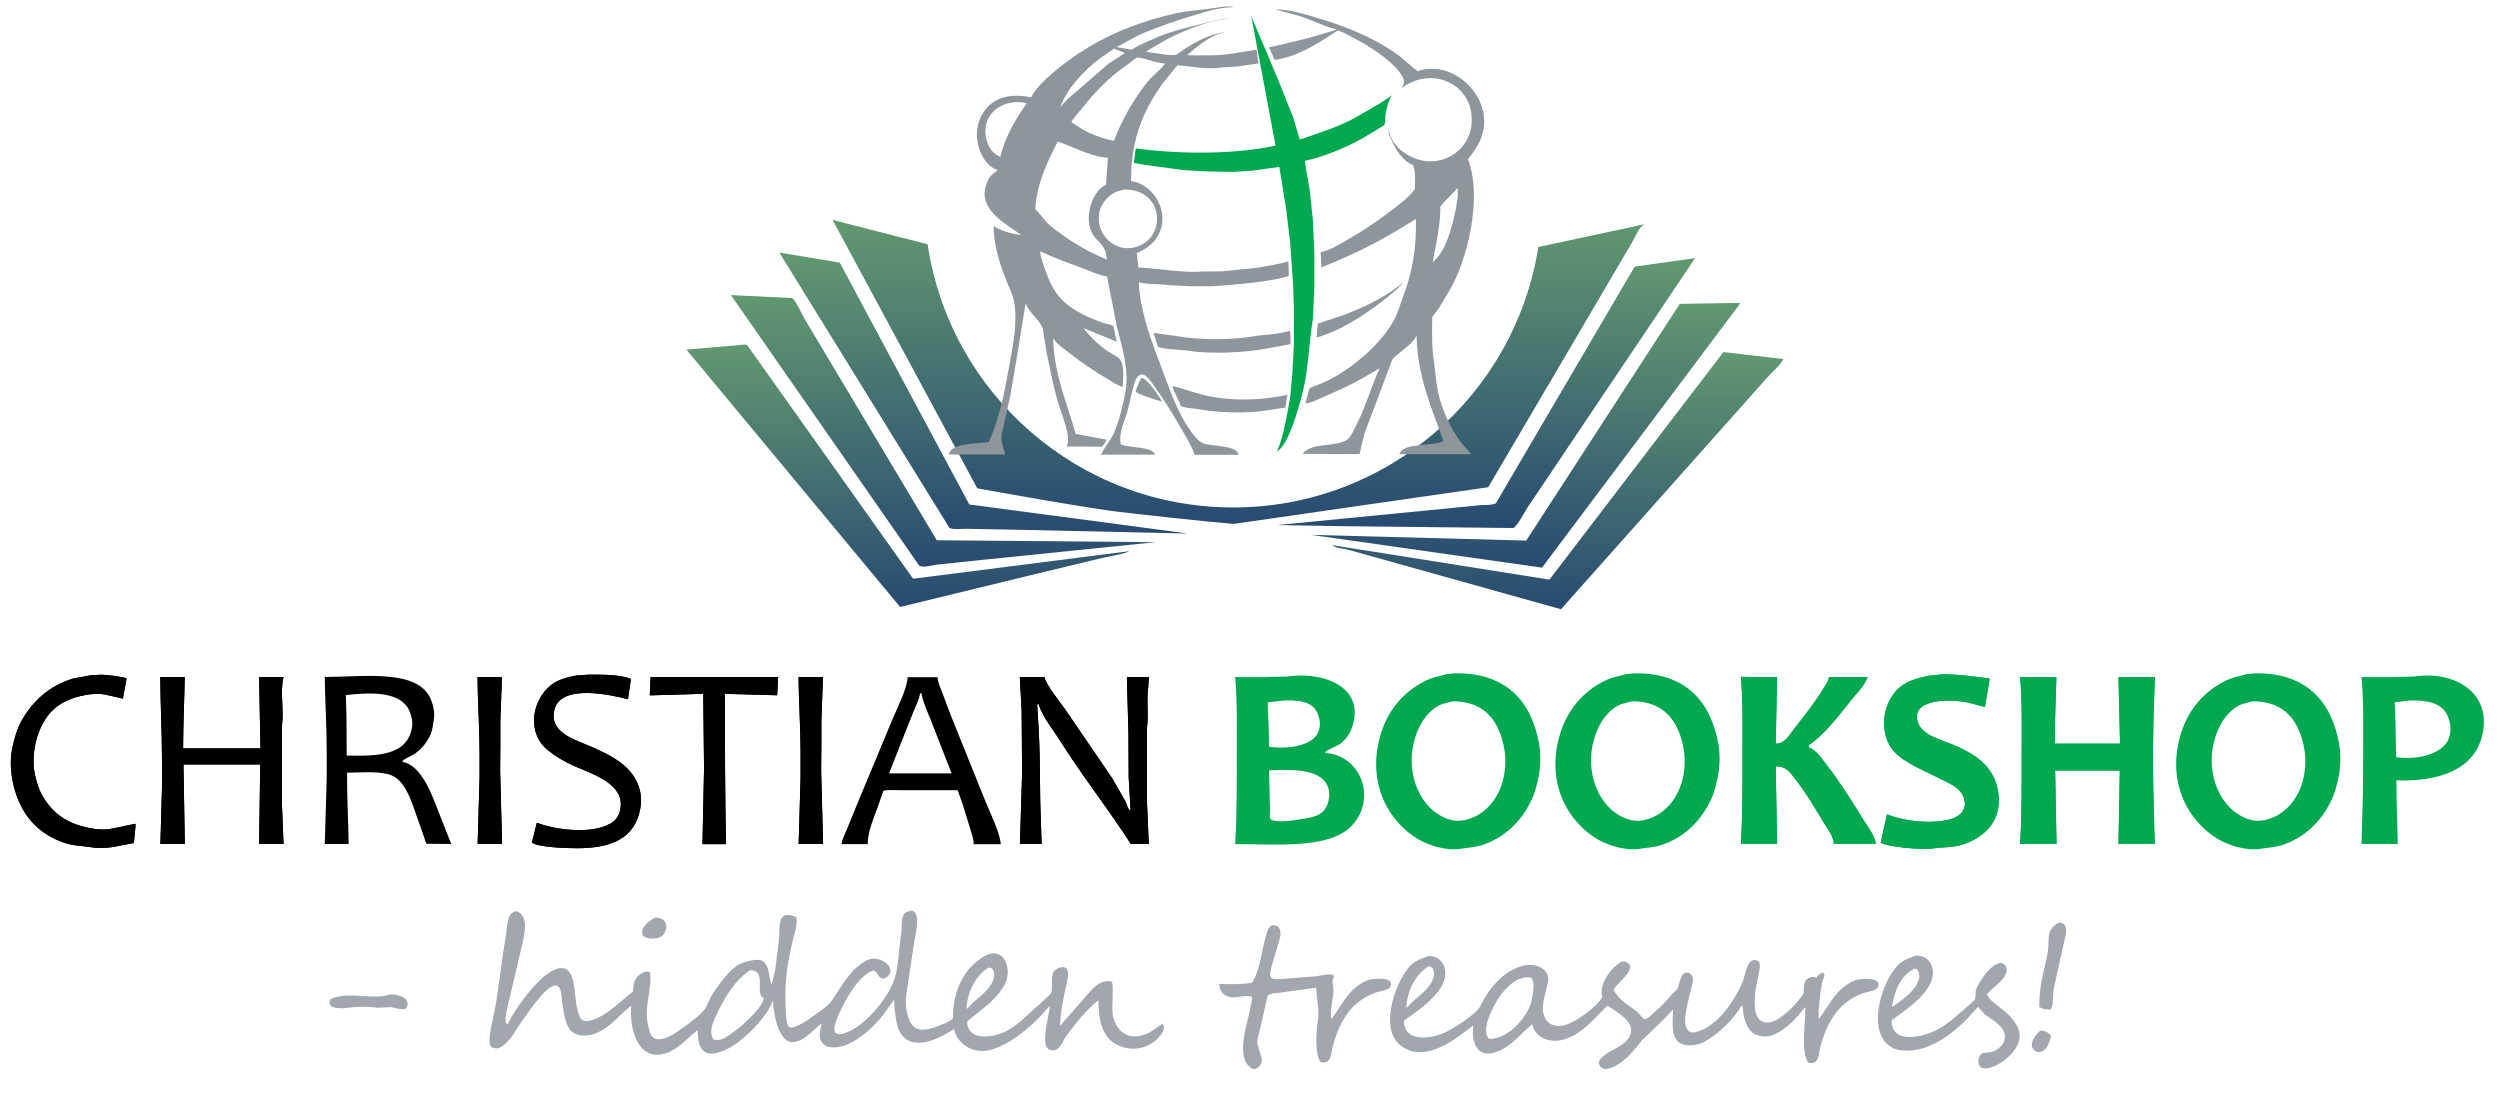 <?xml version="1.0" encoding="utf-8"?>
<!-- Generator: Adobe Illustrator 25.3.1, SVG Export Plug-In . SVG Version: 6.00 Build 0)  -->
<svg version="1.1" id="Layer_1" xmlns="http://www.w3.org/2000/svg" xmlns:xlink="http://www.w3.org/1999/xlink" x="0px" y="0px"
	 viewBox="0 0 2188.4 960" style="enable-background:new 0 0 2188.4 960;" xml:space="preserve">
<style type="text/css">
	.st0{fill-rule:evenodd;clip-rule:evenodd;fill:none;}
	.st1{fill-rule:evenodd;clip-rule:evenodd;fill:url(#SVGID_1_);}
	.st2{fill-rule:evenodd;clip-rule:evenodd;fill:url(#SVGID_2_);}
	.st3{fill-rule:evenodd;clip-rule:evenodd;fill:url(#SVGID_3_);}
	.st4{fill-rule:evenodd;clip-rule:evenodd;fill:url(#SVGID_4_);}
	.st5{fill-rule:evenodd;clip-rule:evenodd;fill:url(#SVGID_5_);}
	.st6{fill-rule:evenodd;clip-rule:evenodd;fill:url(#SVGID_6_);}
	.st7{fill-rule:evenodd;clip-rule:evenodd;fill:url(#SVGID_7_);}
	.st8{fill-rule:evenodd;clip-rule:evenodd;fill:#8E969C;}
	.st9{fill:#00A94F;}
	.st10{fill:#8E969C;}
	.st11{fill-rule:evenodd;clip-rule:evenodd;fill:url(#SVGID_8_);}
	.st12{fill-rule:evenodd;clip-rule:evenodd;}
	.st13{fill-rule:evenodd;clip-rule:evenodd;fill:#00A94F;}
	.st14{fill:#A1A7AD;}
	.st15{fill-rule:evenodd;clip-rule:evenodd;fill:#A1A7AD;}
</style>
<path class="st0" d="M1710.6,819c-11.5,6.2-17.2,18.4-19.4,33.6c7.3-4.9,30.8-20.6,22.1-33.1C1712.3,819.3,1711.5,819.1,1710.6,819z
	"/>
<path class="st0" d="M1369.8,826.6c-2.1,0.6-4.2,1.3-6.2,1.9c-11.8,6.5-19.4,18.7-24.7,31.7c-2.3,5.5-5.4,15.3-0.2,20.2
	c16.8,0.1,32.2-18.2,36.5-31.2c1.2-3.5,4.5-19.6,0.2-22.1C1374.3,826.4,1371.5,826.6,1369.8,826.6z"/>
<path class="st0" d="M1369.8,826.6c-2.1,0.6-4.2,1.3-6.2,1.9c-11.8,6.5-19.4,18.7-24.7,31.7c-2.3,5.5-5.4,15.3-0.2,20.2
	c16.8,0.1,32.2-18.2,36.5-31.2c1.2-3.5,4.5-19.6,0.2-22.1C1374.3,826.4,1371.5,826.6,1369.8,826.6z"/>
<g>
	<linearGradient id="SVGID_1_" gradientUnits="userSpaceOnUse" x1="1084.244" y1="192.563" x2="1084.244" y2="458.651">
		<stop  offset="0" style="stop-color:#619970"/>
		<stop  offset="1" style="stop-color:#274A71"/>
	</linearGradient>
	<path class="st1" d="M1438.5,196.5c-30.6,6.6-61.3,13.1-91.9,19.7c-20.3,129.2-132.2,228-267.1,228
		c-135.8,0-248.2-100.1-267.5-230.4c-27.7-7.1-55.5-14.2-83.2-21.3c42.2,78.3,84.5,156.7,126.7,235c35.4,6.3,77.2,13.8,112.8,19.1
		c19.2,2.8,100.1,11.3,111.6,12c74.3-10.7,148.6-21.4,222.8-32.1c34.1-58,68.3-116.1,102.4-174.2c8.1-13.8,16.2-27.6,24.2-41.3
		c2.2-3.6,6-13.7,10.3-14.2C1439.3,196.7,1438.9,196.6,1438.5,196.5z"/>
	<linearGradient id="SVGID_2_" gradientUnits="userSpaceOnUse" x1="1300.931" y1="226.124" x2="1300.931" y2="462.207">
		<stop  offset="0" style="stop-color:#619970"/>
		<stop  offset="1" style="stop-color:#274A71"/>
	</linearGradient>
	<path class="st2" d="M1482.6,226.1c-17.2,2.4-34.5,4.8-51.7,7.3c-40.5,69.1-81,138.1-121.5,207.2c-4.2,2.1-11.3,1-16.6,1.9
		c-13.9,1.4-27.7,2.7-41.6,4.1c-44.3,4.3-88.6,8.7-133,13c19,0.3,38.1,0.7,57.1,1c49.8,0.5,99.7,1.1,149.5,1.6
		c3.5-1.8,9.6-13.8,12.1-17.6c10.3-15.4,20.7-30.8,31.1-46.3c38.5-57.3,77.1-114.7,115.6-172c0-0.1,0-0.2,0-0.2
		C1483.3,226.1,1483,226.1,1482.6,226.1z"/>
	<linearGradient id="SVGID_3_" gradientUnits="userSpaceOnUse" x1="860.207" y1="221.034" x2="860.207" y2="466.805">
		<stop  offset="0" style="stop-color:#619970"/>
		<stop  offset="1" style="stop-color:#274A71"/>
	</linearGradient>
	<path class="st3" d="M735.1,229.9c-17.6-2.9-35.3-5.9-52.9-8.8c49.6,80.3,99.3,160.6,148.9,241c3.5,1.7,11.1,0.7,15.6,0.8
		c12.6,0.2,25.3,0.4,37.9,0.7c51.2,1.1,102.4,2.3,153.6,3.4c0-0.1,0-0.2,0-0.2c-63.2-8.4-126.5-16.8-189.7-25.2
		C810.7,370.9,772.9,300.4,735.1,229.9z"/>
	<linearGradient id="SVGID_4_" gradientUnits="userSpaceOnUse" x1="1335.557" y1="265.155" x2="1335.557" y2="496.966">
		<stop  offset="0" style="stop-color:#619970"/>
		<stop  offset="1" style="stop-color:#274A71"/>
	</linearGradient>
	<path class="st4" d="M1518.4,265.2c-16,0.3-32,0.6-48,0.8c-44.8,69.1-89.6,138.1-134.4,207.2c-62.8-1.7-125.6-3.3-188.3-5
		c67.4,9.6,134.7,19.2,202.1,28.7c57.7-77,115.5-154,173.3-231c0.2-0.2,0.3-0.3,0.5-0.5C1521.8,265.4,1520.1,265.3,1518.4,265.2z"/>
	<linearGradient id="SVGID_5_" gradientUnits="userSpaceOnUse" x1="825.608" y1="258.219" x2="825.608" y2="495.875">
		<stop  offset="0" style="stop-color:#619970"/>
		<stop  offset="1" style="stop-color:#274A71"/>
	</linearGradient>
	<path class="st5" d="M729.9,322c-8.6-14.5-17.3-28.9-25.9-43.4c-2.6-4.4-7-15-10.7-17.7c-17.8-0.9-35.7-1.7-53.5-2.6
		c54.9,79,109.9,158,164.9,236.9c3.9,1.9,11.3-0.3,15.1-0.9c13.6-1.4,27.3-2.9,40.9-4.3c50.3-5.1,100.5-10.2,150.8-15.4
		c-63.8-0.6-127.7-1.1-191.5-1.7C789.9,422.5,759.9,372.2,729.9,322z"/>
	<linearGradient id="SVGID_6_" gradientUnits="userSpaceOnUse" x1="1363.619" y1="308.189" x2="1363.619" y2="533.262">
		<stop  offset="0" style="stop-color:#619970"/>
		<stop  offset="1" style="stop-color:#274A71"/>
	</linearGradient>
	<path class="st6" d="M1508.6,308.2c-50.8,66.4-101.5,132.8-152.3,199.2c-63.3-10.1-126.7-20.1-190.1-30.2c2.9,2.9,9.7,2.7,14.1,4.1
		c14.1,3.9,28.2,7.9,42.3,11.8c47.9,13.4,95.9,26.8,143.8,40.2c47.3-53.2,94.7-106.4,142-159.5c12.4-13.9,24.8-27.9,37.2-41.8
		c3.1-3.8,14.3-13.6,15.4-17.7C1543.5,312.2,1526.1,310.2,1508.6,308.2z"/>
	<linearGradient id="SVGID_7_" gradientUnits="userSpaceOnUse" x1="794.755" y1="301.643" x2="794.755" y2="531.326">
		<stop  offset="0" style="stop-color:#619970"/>
		<stop  offset="1" style="stop-color:#274A71"/>
	</linearGradient>
	<path class="st7" d="M653.9,301.9c-0.6-0.1-1.1-0.2-1.7-0.3c-17,1.5-34,2.9-51,4.4c-0.1,0.1-0.2,0.2-0.2,0.2
		c62.3,75,124.6,150,186.9,225.1c36.9-9,73.8-17.9,110.6-26.9c21.3-5.1,42.6-10.3,63.9-15.4c4.8-1.3,23.6-4.3,26-6.5
		c-63,8-126.1,16-189.1,24.1C750.9,438.4,702.4,370.1,653.9,301.9z"/>
</g>
<path class="st0" d="M-199.9,208.3c0.3,0.2-1.2,2.6-1.5,3.2c-1.9,3.3-3.7,6.6-5.6,9.9c-7.8,13.9-15.6,27.7-23.4,41.6
	c-33.3,59-66.5,117.9-99.8,176.9c-74.5,12-149,24.1-223.5,36.1c-18.7-0.8-37.4-1.6-56.1-2.4c-5.7-0.2-11.5-0.4-17.2-0.6
	c-50-8-100-16-150-24.1c-17-30.3-34-60.5-51-90.8c-18.5-33-37.1-66-55.6-99c-5.5-9.9-11.1-19.8-16.6-29.6c-2.6-4.4-4.6-9.4-7.6-13.4
	c-36.3-8.8,314.1,74.5,314.1,74.5h40.1C-553.8,290.5-123.2,190.2-199.9,208.3z"/>
<path class="st0" d="M-153.1,236.5c0.1,0,0.2,0,0.3,0c0,0.1-0.1,0.2-0.1,0.3c-51.4,79.5-102.8,159-154.1,238.5
	c-69.3,0.4-138.7,0.8-208,1.2c47.6-5.5,95.2-11,142.9-16.5c11.7-1.4,23.5-2.7,35.2-4.1c2.2-0.4,12.7-0.9,13.5-1.7
	c39.4-69.8,78.8-139.7,118.1-209.6C-187.9,241.9-170.5,239.2-153.1,236.5z"/>
<path class="st0" d="M-954.2,245.2c17.6,2.6,35.2,5.2,52.7,7.7c39.1,69.9,78.2,139.9,117.3,209.8c63.8,7.3,127.5,14.6,191.3,21.9
	c-51.9-0.2-103.8-0.4-155.7-0.5c-12.8,0-25.6-0.1-38.3-0.1c-3.3,0-6.7,0-10,0c-1,0-3.1,0.3-3.7-0.2
	C-851.8,404.3-903,324.7-954.2,245.2z"/>
<path class="st0" d="M-113.9,274.9c0.6,0,1.1,0,1.7,0c-56.5,78.2-113,156.4-169.5,234.6c-67.8-8.4-135.7-16.8-203.5-25.1
	c47.1,0.5,94.3,1,141.5,1.5c12,0.1,23.9,0.2,35.9,0.3c2,0,11.3,0.6,12.1-0.1c43.5-69.8,87-139.7,130.5-209.6
	C-148.1,275.9-131,275.4-113.9,274.9z"/>
<path class="st0" d="M-995.9,283.2c17.9,0.5,35.9,1.1,53.8,1.6c43.4,69.9,86.7,139.9,130.1,209.8c64.1-0.6,128.2-1.2,192.3-1.8
	c-50.4,6.1-100.8,12.2-151.2,18.3c-13.2,1.6-26.5,3.2-39.7,4.8c-2.4,0.4-14.3,2.3-15.7,1.7C-882.9,439.5-939.4,361.4-995.9,283.2z"
	/>
<path class="st0" d="M-126.3,318c17.5,1.7,35,3.4,52.5,5.2c0,0.1,0,0.3,0,0.4c-63.6,74-127.2,147.9-190.8,221.9
	c-49.1-12.8-98.2-25.6-147.4-38.3c-13-3.4-25.9-6.7-38.9-10.1c-2.7-0.8-13.8-2.8-15-4.1c63.5,9,127,18,190.5,27
	C-225.7,452.7-176,385.3-126.3,318z"/>
<path class="st0" d="M-981.5,326.4c0.3,0.1,0.5,0.1,0.8,0.2c49.6,67.4,99.2,134.8,148.9,202.1c62.9-9.1,125.8-18.2,188.7-27.3
	c0,0,0,0.1,0,0.1c-66.5,17.3-133.1,34.7-199.7,52c-63.6-73.9-127.3-147.7-191-221.6c0,0,0-0.1,0-0.1
	C-1016.4,330.1-998.9,328.2-981.5,326.4z"/>
<path class="st0" d="M-488.2,484c0.1,0,0.1,0,0.2,0C-488.1,484-488.1,484-488.2,484z"/>
<path class="st0" d="M-488,484.1c0.6,0.1,1.1,0.1,1.7,0.2C-486.9,484.3-487.6,484.3-488,484.1z"/>
<polygon class="st8" points="1257,232.8 1257,232.8 1257,232.8 "/>
<g>
	<g>
		<path class="st9" d="M1207.4,90.8c-6.2,3.6-12.5,7.2-18.7,10.8c-15.3,9-32.9,14.3-50.9,20.6c-2-6.6-4-13.3-6-19.9
			c-7.5-19.3-15.3-38.4-23.3-57.1c-4.4-10.3-8.8-20.6-13.2-31c7,37.4,14.1,74.9,21.1,112.3c0,0.3,0,0.6,0,1
			c-35.7,7.8-83.8,7.6-122.2,2.4c-0.6,4.2-1.1,8.3-1.7,12.5c0,0.1,0,0.2,0,0.2c13.7,2.8,27.9,3.9,42.2,6.2
			c6.6,0.4,13.1,0.8,19.7,1.2c8.2,0.2,16.3,0.3,24.5,0.5c5.6-0.3,11.2-0.6,16.8-1c8.1-1.1,16.2-2.2,24.2-3.4c2,12.5,4,25,6,37.4
			c1.1,9.4,2.2,18.7,3.4,28.1c0.9,12.3,1.8,24.6,2.6,37c0.2,6.9,0.5,13.8,0.7,20.6c0,7.4,0.1,15.5,0.1,22.8c0,3.8-0.1,6.9-0.1,10.8
			c-0.5,8.2-1,16.5-1.4,24.7c-0.6,7-1.3,14.1-1.9,21.1c-3.1,16.7-5.6,32.9-11.5,46.6c10.3-5.7,18.9-37.7,22.6-52.1
			c4.9-19.7,5.3-41.9,8.9-64.1c0.4-9.2,0.8-18.4,1.2-27.6c0-10,0-20,0-30c-0.4-9.4-0.8-18.7-1.2-28.1c-0.9-8.5-1.8-17-2.6-25.4
			c-1.5-9-3-18.1-4.6-27.1c16.6-3.2,38.7-12.8,51.8-20.4c5.9-3.6,11.8-7.2,17.8-10.8c1.3-2.3,0.6-6.5,1.2-9.6
			c1.1-6.5,2.6-12.1,5.5-16.6C1214.8,86,1211.1,88.4,1207.4,90.8z"/>
	</g>
	<g>
		<path class="st10" d="M1127.7,228.8c-9.2,2.8-17.5,3.7-27,5.6c-10.4,1-20.8,2.1-31.2,3.1c-5.5,0.1-11,0.2-16.6,0.2
			c-17.8,1.4-38.9-2.8-56.4-3.6c-0.5-4.2-1-8.3-1.4-12.5c9-4,16.4-9.5,20.2-18.7c8.4-20.8-8-42.4-25.2-44.4
			c-0.1-39,11.8-63.1,27.8-85.7c4.2-5.2,8.5-10.4,12.7-15.6c11.6,0.6,25.2,4,38.4,1.9c5-0.3,10.1-0.6,15.1-1
			c5.8-0.9,11.7-1.8,17.5-2.6c-0.6-3.9-1.1-7.8-1.7-11.8c-0.1-0.1-0.2-0.2-0.2-0.2c-6.3,1-12.6,2.1-19,3.1
			c-12.7,2.3-27.3,2-41.3,1.7c0-0.1,0-0.2,0-0.2c2.2-1.9,4.5-3.8,6.7-5.8c6.7-5.1,15.6-12.1,25.2-13.7c0-0.1,0-0.2,0-0.2
			c-11.6,1-25.7,8.9-34.1,14.2c-2.5,1.8-5,3.5-7.4,5.3c-4.3,1.4-21.8-2.1-26.6-2.6c0-0.1,0-0.2,0-0.2c4.6-2.7,9.3-5.4,13.9-8.2
			c13.6-8,39.3-19,58.1-20.6c0-0.1,0-0.2,0-0.2c-7.4,0.5-14.7,2.6-21.4,4.3c-13.7,3.5-26.6,6.4-38.9,11.3
			c-6.1,2.7-12.2,5.4-18.2,8.2c-2,1.2-4,2.4-6,3.6c-4.3-0.7-8.6-1.4-13-2.2c0-0.1,0-0.2,0-0.2c6.2-3.4,12.3-6.7,18.5-10.1
			c17.3-7.6,35.1-13.6,54.7-19.4c8.5-2.5,18.4-5.3,29-5.3c-3.8-1.5-11.8-0.1-15.6,0.5c-13.3,2.1-25.5,2.5-37.2,5.3
			c-41,9.7-71.4,24.6-99.4,46.6c-7.2,5.6-21.4,18-25,26.4c-22.5-4.3-37.6,2.1-44.9,19c-7.3,16.8,1.3,40.1,15.1,44.6
			c0.1,0.2,0.2,0.3,0.2,0.5c-3.3,2.5-6,4.1-7.9,7.9c-13.1,25.7,16.2,38.8,28.8,48.7c-10-1.5-17.5-3.7-24.2-7.9
			c0.1,19.1,6.3,35.3,12,49.9c2,5,4.6,9.9,5.8,15.6c2.7,13.3,0.5,31-1.7,43c-5.5,30.6-9.3,56.4-20.4,80.4c-10.7,2.1-32.8,0.5-35,11
			c16.5,0,33,0,49.4,0c-1-3.7-2.1-7.4-3.1-11c-0.9-5.1,0.8-10.1,1.7-13.9c2.1-9.4,4.2-18.7,6.2-28.1c2-11.8,4-23.7,6-35.5
			c2.3-14.5,4.6-29,7-43.4c0.1,0,0.2,0,0.2,0c2.8,7.6,12.9,14.9,14.9,21.8c1.1,7,2.2,14.1,3.4,21.1c3.6,16.7,6.4,32.9,11.5,48.2
			c1.9,5.9,10.4,27.1,6,33.6c0,0.1,0,0.2,0,0.2c10.3,0.1,20.6,0.2,31,0.2c1.4-1.8,3.3-3.7,3.8-6.2c-9-1.7-17.9-3.4-26.9-5
			c-7-25.7-18.9-51.3-19.7-83.5c0.1,0,0.2,0,0.2,0c1.9,3.9,10.1,9.7,13.7,12.5c10.9,8.6,21.8,16,34.3,23.3c3.7,2.2,8.2,5.5,12.7,6.5
			c0.4-7.2,1.3-16.8-1.4-22.6c-2.3-3.9-9.3-6.7-13-9.4c-7.4-5.3-14.5-12.2-19.9-19.4c9.6,3.9,19.2,7.8,28.8,11.8c0.1,0,0.2,0,0.2,0
			c-1-4.5-1.9-9-2.9-13.4c-1.3-1.7-5.7-1.9-7.9-2.6c-6.6-2.3-13.1-4.8-19-7.9c-18.1-9.5-25.7-18.6-32.9-39.1
			c-1.7-4.8-3.8-10.2-4.3-16.1c12,5.9,24.7,10.1,37.7,15.1c6.4,2.5,13.7,5.8,20.9,7c2.8,14.4,5.6,28.8,8.4,43.2
			c3.8,15.7,11.4,38.3,7.7,57.6c-2.5,13-5.4,25.4-10.1,36.2c-2.8,6.4-7.9,11.7-10.6,17.8c-0.3,0.3-0.6,0.6-1,1c0,0.1,0,0.2,0,0.2
			c15.9,0,31.8,0,47.8,0c0-0.1,0-0.2,0-0.2c-4-7.5-22.3-5.3-30.2-8.9c-2.1-9.4,3.2-20.1,5.5-27.6c1.7-6.9,3.4-13.8,5-20.6
			c1.1-4.2,3-14.4,9.4-12.7c4,1,10.9,12.3,13.4,15.8c8.2,11.6,15.2,23.8,22.6,36.5c3.1,5.4,6.8,11.4,8.6,17.8c12.8,0,25.6,0,38.4,0
			c-0.6-8.4-22.6-7.3-30.2-9.8c-4.3-1.4-8.6-6.9-11-10.3c-13.7-18.7-20.7-42.8-29.8-66.2c-6.6-17.1-15.5-43.1-16.1-64.8
			c8.1,2.3,17.2,1.2,26.2,2.6c6.7,0.3,13.4,0.6,20.2,1c5.8,0,11.5,0,17.3,0c4-0.1,42.9-2.7,62.1-7.5c0.2,0,5.3-1.5,5.5-1.5
			C1128.1,237,1128,232.7,1127.7,228.8z M875.7,137.2c-11.8-3.8-17.2-23.2-9.6-35.3c3.3-5.2,9-9.3,15.4-11.3c2-0.4,4-0.8,6-1.2
			c4.1,0,8.4-0.1,11.3,1C889.5,103.5,879.9,119.4,875.7,137.2z M995.3,50.3c8.4,0.8,15.8,4.8,24.7,5.3c-4.7,6.2-11.5,10.8-16.3,17
			c-11.6,14.9-21.2,31.3-28.6,50.6c-9.3-1.7-19.8-5.5-27.1-9.8c-3.2-2-6.4-4-9.6-6c-0.2-0.2-0.3-0.5-0.5-0.7
			c2.6-4.6,6.6-8.4,9.8-12.5c8.9-11.3,19.2-22.4,30.5-31.2C983.9,58.8,989.6,54.5,995.3,50.3z M962.1,51.7c4.3-3,8.6-6.1,13-9.1
			c3.2,1.3,6.4,2.6,9.6,3.8c-4.8,3.1-9.6,6.2-14.4,9.4l-35.5,30.7c-1.9,2.3-4.7,4.1-6,7c-0.2,0.1-0.3,0.2-0.5,0.2
			C933.5,77.6,949.7,61.1,962.1,51.7z M919.4,197.6c-5.1-4.1-8.3-10.2-13.2-14.4c1.5-23.5,11.1-42.5,19.7-59.3
			c12.6,4.1,29,13.4,43.9,14.2c-0.6,7.9-1.1,15.8-1.7,23.8c-10.8,3.8-19.1,26.1-13,40.3c4.5,10.6,13.1,10.4,13.7,25
			C949.9,219.3,934.2,209.5,919.4,197.6z M963.1,183.2c2.4-7,8-12.8,14.6-15.6c2.2-0.6,4.3-1.1,6.5-1.7c35.8-0.5,37.7,44.8,7.7,50.9
			C973.1,220.6,956.9,201.4,963.1,183.2z"/>
		<path class="st8" d="M1240.8,62.3c-6.4-4.9-12.1-10.7-18.7-15.4c-19.9-14-43.5-23.7-69.6-31.4c-10.7-3.2-23.9-7.2-36.5-7.4
			c7,1.9,14.1,3.8,21.1,5.8c10.9,3.4,21.5,9,32.2,11.8c0.1,0.2,0.2,0.3,0.2,0.5c-5.7,1.7-11.4,3.4-17,5c-10,3.1-19.7,5-30.2,7.7
			c-3.7,0.8-7.4,1.6-11,2.4c-0.1,0.2-0.2,0.3-0.2,0.5c1.5,3.5,3,7,4.6,10.6c16.1-2,31.2-10.5,43-17.8c4-2.6,8-5.1,12-7.7
			c1.5-0.9,15.3,6.9,17.8,8.2c11.8,6.2,36.3,22.2,40.3,34.8c0.9,2.9-1.3,5.4-1.9,7.2c21.6-16.2,49.6-8.8,58.8,13.4
			c2.7,6.5,3.6,17.2,1.2,25c-3.6,11.8-12.4,20.6-24.2,24.2c-21.4,6.6-44.5-9-47-25.7c-1,2.9,1.7,7,2.6,9.1
			c3.7,8.5,9.9,17.9,18.5,21.4c2.6,5.1,1.8,14.4,1.7,21.1c-3.8,5.3-9.3,9.9-14.4,13.9c-14.3,11.3-27.7,20.6-44.2,30.2
			c-6.1,3.6-16.3,9.7-23.8,11c0.2,4.5,0.3,9,0.5,13.4c30.6-12,57.1-25.9,82.8-42.5c0.8,25.7-3.5,48.2-10.8,67
			c-3,7.6-4.8,15.3-8.6,22.1c-9,16-24,30.4-38.6,40.8c-7,5-14.9,9.9-23,13.4c-3.8,1.5-7.7,3-11.5,4.6c-1.4,1-3.3,11.2-4.1,13.4
			c0,0.1,0,0.2,0,0.2c6.4-0.8,11.9-4,17-6.2c11.5-5,22.8-9.9,33.4-16.1c4.8-2.8,9.6-5.6,14.4-8.4c-7.1,15.8-11.7,32.5-19.2,47.3
			c-2,4-5.9,13.3-9.4,15.4c-11.2,6.6-30.6,1.9-38.6,12c0,0.1,0,0.2,0,0.2c16.6,0.1,33.1,0.2,49.7,0.2c1.4-6.1,2.9-12.2,4.3-18.2
			c4.7-12.5,9.4-25,14.2-37.4c3.4-9,6.7-18.1,10.1-27.1c5.5-6.5,17.3-12.7,20.9-20.4c0.2-0.1,0.3-0.2,0.5-0.2
			c0.1,34,14,65.7,23.5,91.9c-9.9,5.1-34.8,0.8-38.6,11.3c0,0.1,0,0.2,0,0.2c21,0,41.9,0,62.9,0c-3.2-3.7-6.4-7.4-9.6-11
			c-7.7-10.7-13.7-23-18-37.2c-3.3-11.1-3.5-23.2-5.5-36c-1.3-8.5-1.2-17.9-1.2-27.6c0.1-2.8,0.2-5.6,0.2-8.4
			c1.8-2.4,3.7-4.8,5.5-7.2c3.4-5.8,6.9-11.5,10.3-17.3c13.5-23.2,28.9-78.2,15.4-113.5c6.1-8,11.4-14.4,13.7-26.6
			C1303.8,82.2,1271.1,51.8,1240.8,62.3z M1276.1,169.1c0,0.3,0,0.6,0,0.8c0,0.2,0,0.3,0,0.5c0,0.3,0,0.5,0,0.8c0,0.2,0,0.4,0,0.5
			c0,0.3,0,0.5-0.1,0.8c0,0.2,0,0.4-0.1,0.6c0,0.3-0.1,0.6-0.1,0.8c0,0.2,0,0.4-0.1,0.5c0,0.3-0.1,0.6-0.1,0.9c0,0.1,0,0.3-0.1,0.4
			c-0.1,0.5-0.1,0.9-0.2,1.3c-0.1,0.9-0.3,1.8-0.4,2.7c-0.1,0.8-0.3,1.6-0.4,2.3c-0.1,0.7-0.2,1.3-0.3,1.7c-0.2,1.1-0.4,2.1-0.7,3.2
			c-0.6,2.7-1.2,5.4-1.9,8.2c-0.3,1.1-0.6,2.2-0.9,3.3c-0.2,0.5-0.3,1.1-0.5,1.6c0,0,0,0,0,0c-0.5,1.6-1,3.3-1.5,4.9
			c-0.4,1.1-0.7,2.1-1.1,3.2c0,0,0,0,0,0c0,0,0,0,0,0c-0.8,2.1-1.6,4.1-2.5,6.1c-0.5,1-0.9,1.9-1.4,2.9c-0.8,1.6-1.7,3-2.6,4.4
			c-0.1,0.1-0.2,0.3-0.3,0.4c-0.4,0.6-0.7,1.1-1.1,1.6c-0.6,0.8-1.2,1.5-1.8,2.3c-0.3,0.4-0.6,0.7-0.9,1c-0.4,0.5-0.8,0.9-1.3,1.3
			c-0.1,0.1-0.2,0.2-0.3,0.3c-0.4,0.4-0.9,0.8-1.3,1.2v0l0,0c0,0,0,0,0,0c0.3-1.9,0.7-3.8,1.1-5.7c0.2-0.9,0.4-1.9,0.5-2.8
			c0.1-0.5,0.2-1,0.3-1.5c0.1-0.7,0.3-1.3,0.4-2c0.1-0.6,0.2-1.3,0.4-1.9c0.1-0.4,0.2-0.8,0.2-1.2c0.1-0.6,0.2-1.2,0.3-1.7
			c0.1-0.4,0.1-0.8,0.2-1.2c0.1-0.6,0.2-1.2,0.3-1.8c0.1-0.4,0.1-0.8,0.2-1.1c0.1-0.6,0.2-1.3,0.3-1.9c0.1-0.3,0.1-0.7,0.2-1
			c0.2-1,0.3-1.9,0.5-2.9c0.2-1,0.3-1.9,0.4-2.9c0-0.3,0.1-0.6,0.1-0.9c0.1-0.7,0.2-1.3,0.3-2c0-0.4,0.1-0.8,0.1-1.1
			c0.1-0.6,0.1-1.2,0.2-1.8c0-0.4,0.1-0.8,0.1-1.2c0.1-0.6,0.1-1.2,0.2-1.8c0-0.4,0.1-0.8,0.1-1.2c0-0.6,0.1-1.2,0.1-1.9
			c0-0.4,0.1-0.8,0.1-1.2c0-0.7,0.1-1.4,0.1-2c0-0.3,0-0.7,0-1c0-1,0-2,0-3.1c0.5-0.7,1.1-1.4,1.7-2.1c1.2-1.4,2.5-2.7,3.8-4
			c1.3-1.3,2.6-2.6,3.9-3.9c0.6-0.6,1.1-1.2,1.7-1.8c0.2-0.2,0.3-0.4,0.5-0.5c0.4-0.5,0.8-0.9,1.2-1.4c0.2-0.2,0.3-0.4,0.5-0.6
			c0.5-0.7,1-1.3,1.5-2l0,0c0.1,0.2,0.2,0.5,0.2,0.8c0,0.1,0,0.2,0.1,0.3c0,0.2,0.1,0.4,0.1,0.7c0,0.1,0,0.2,0,0.3
			c0,0.3,0.1,0.7,0.1,1c0,0.4,0,0.8,0,1.2C1276.1,168.8,1276.1,168.9,1276.1,169.1z"/>
		<path class="st8" d="M1228.3,246.8c-0.4,2.5-12.3,12.2-15.1,14.4c-17.2,13.5-37.4,27.3-60.7,34.3c0.3-4.1,0.6-8.2,1-12.2
			c7.9-2.6,15.8-5.3,23.8-7.9c15.2-6,29.2-12.4,41.5-21.1C1221.9,252,1225.9,249.9,1228.3,246.8z"/>
		<path class="st8" d="M1129.4,289.5c0.2,4,0.4,10.8,0.2,11.8c-7.3,1.4-13.6,2.4-20.9,3.8c-17.6,3.5-49.4,5.1-68.6,1.9
			c-5.2-0.9-24.7-1.2-26.6-3.8c-1.3-3.9-2.6-7.8-3.8-11.8c6.3,0.9,12.6,1.8,19,2.6c21.6,3.9,49.5,3.8,71.3,0
			C1109.4,292.5,1115,293.4,1129.4,289.5z"/>
		<path class="st8" d="M999.3,330.8c5.3,0.6,15.2,16.2,18,20.6c-0.2,0-0.5,0-0.7,0c-3.9-1.2-21.7-6.3-22.6-8.9
			C995.7,338,996.8,334.2,999.3,330.8z"/>
		<path class="st8" d="M1026.2,337.8c8.6,2.1,17.3,5.4,26.4,7.7c23.5,5.9,51.7,5.3,74.4,0c-0.6,3.9-1.3,7.4-1.8,11.3
			c-6.2,0.9-11.1,1.7-17.3,2.6c-17.4,2.8-42.7,1.8-58.8-1.2c-5.3-1-11.3-0.7-15.6-2.9C1031.6,349.4,1028,344.1,1026.2,337.8z"/>
	</g>
</g>
<path class="st0" d="M1439.6,189.4c-0.2,0.2,0,0.6-1,0.2C1439,189.5,1439.3,189.4,1439.6,189.4z"/>
<path class="st0" d="M1437.7,189.8c0.3,0,0.6,0,1,0c0,0.1,0,0.2,0,0.2C1438.3,190,1438,189.9,1437.7,189.8z"/>
<path class="st0" d="M1436.7,190.1c0.3,0,0.6,0,1,0c0,0.1,0,0.2,0,0.2C1437.4,190.2,1437.1,190.2,1436.7,190.1z"/>
<polygon class="st0" points="1257,232.8 1257,232.8 1257,232.8 "/>
<path class="st0" d="M1257,232.8c0.1-0.3,0.1-0.6,0.2-1c0,0,0,0,0,0C1257.1,232.2,1257,232.5,1257,232.8z"/>
<path class="st0" d="M1257,232.8C1257,232.8,1257,232.8,1257,232.8C1257,232.8,1257,232.8,1257,232.8L1257,232.8z"/>
<linearGradient id="SVGID_8_" gradientUnits="userSpaceOnUse" x1="725.5" y1="198.48" x2="725.5" y2="198.48">
	<stop  offset="0" style="stop-color:#619970"/>
	<stop  offset="1" style="stop-color:#274A71"/>
</linearGradient>
<path class="st11" d="M725.1,198.5c0.2,0,0.5,0,0.7,0C725.6,198.5,725.4,198.5,725.1,198.5z"/>
<path class="st0" d="M1146.1,466.8c0.5,0.1,1,0.2,1.4,0.2c0,0.1,0,0.2,0,0.2c-0.1,0-0.2,0-0.2,0
	C1146.9,467.1,1146.5,467,1146.1,466.8z"/>
<g>
	<path class="st12" d="M88.9,590.6c8.1,0.4,15.2,1.5,21.8,3.1c0,0.3,0,0.6,0,1c-1,5.6-2.1,11.2-3.1,16.8c-0.1,0-0.2,0-0.2,0
		c-5.3-1.2-10.6-2.4-15.8-3.6c-5.2-0.9-12.5-0.4-17,0.5c-22.8,4.3-34.6,15.2-41.5,35c-3.1,8.8-5.1,23-2.6,34.3
		c1.5,6.9,3.5,13.6,6.7,19c9.1,15.4,21.2,24.4,42,28.3c4.7,0.9,11.4,1.6,16.8,0.7c8-1.3,15.3-3.3,22.6-4.6c0,0.9,0,1.8,0,2.6
		c-0.5,4.7-1,9.4-1.4,14.2c-6,1-12.2,2.5-18.7,3.6c-6,1-13.9,1-19.7,0c-7.6-1.2-13.9-1.1-20.4-3.1c-20.2-6.2-34-18.8-42-37.2
		c-5.1-11.6-9.2-30.4-5.5-47c1.9-8.8,4.4-17.2,8.4-24c9.9-17,24-29.9,44.6-36.2c5.2-1,10.4-1.9,15.6-2.9
		C82.5,590.9,85.7,590.7,88.9,590.6z"/>
	<path class="st13" d="M1160.3,659.2c-0.1-0.2-0.2-0.3-0.2-0.5c0.4-2,10.4-5.7,12.5-7.2c6.7-4.8,11-11.8,12.7-21.6
		c5.3-30.4-28.8-42-58.3-37.7c-6.8,0.2-13.6,0.3-20.4,0.5c-8.5,0-17,0-25.4,0c1.9,21.2,1.4,43.5,1.4,66c0,27.3,0.2,54.3-1.4,80.2
		c40.1,0.1,85.9,4.6,104.4-18.7C1204.6,696,1189.9,661,1160.3,659.2z M1125.3,613.1c17.3-0.2,27.1,2.7,29.8,17.3
		c0.8,4.7-0.4,9.5-2.2,12.5c-5.9,9.7-25.2,13.2-42,10.8c0-13.4-0.9-26.5-1.2-38.9C1114.9,614.2,1120.1,613.7,1125.3,613.1z
		 M1162.7,701.9c-3.5,13.4-14.8,13.7-29.5,16.1c-5.3,0.9-16.1,1.7-20.6-0.5c-2-1.6-0.5-8.6-1-11.8c-0.2-10.5-0.5-21-0.7-31.4
		c22.1-0.9,47.2-1.3,52.1,16.3C1163.9,693.9,1163.5,699,1162.7,701.9z"/>
	<path class="st13" d="M1800.1,592.7c-0.6,19-1.4,38.5-1.4,58.3c19,0,38.1,0,57.1,0c-0.5-19.4-1-38.9-1.4-58.3c10.6,0,21.3,0,31.9,0
		c-0.4,11.2-0.8,22.4-1.2,33.6c-0.2,10.9-0.3,21.8-0.5,32.6c0.1,8.6,0.2,17.1,0.2,25.7c0.3,14.1,0.6,28.2,1,42.2c0.2,4,0.3,8,0.5,12
		c-10.6,0-21.3,0-31.9,0c0.4-21.4,0.8-42.9,1.2-64.3c-18.9,0-37.8,0-56.6,0c0.4,21.4,0.8,42.9,1.2,64.3c-10.6,0-21.3,0-31.9,0
		c1.6-26,1.4-52.9,1.4-80.2c0-22.5,0.5-44.8-1.4-66C1778.9,592.7,1789.5,592.7,1800.1,592.7z"/>
	<path class="st13" d="M2047.6,651.3c-6.7-37.5-28.9-62.6-73.7-61.9c-2.3,0.2-4.6,0.5-7,0.7c-4.4,1.1-8.8,2.2-13.2,3.4
		c-21.3,8.4-37.3,25.4-44.4,48c-13.4,42.7,5.9,77.4,32.4,93.1c7.5,4.5,23.7,10.6,37.2,8.4c6.6-1.1,12.6-1.3,18.2-3.1
		c21.4-6.7,37.2-23.2,45.4-43.2c2.2-5.4,3.5-11.5,4.8-17.8C2049,670.7,2049.1,659.5,2047.6,651.3z M1980.6,718.2
		c-9.2,1.5-17.4-2.7-22.3-6c-15.9-10.5-27.1-35.6-20.2-63.1c3.5-14.1,11.7-27.3,24-32.6c3.2-0.9,6.4-1.8,9.6-2.6
		c24.8-0.2,37.2,13.2,43,31.7C2025.4,679.7,2009,713.6,1980.6,718.2z"/>
	<path class="st13" d="M1700.1,590.3c15.5-0.1,28.8,2.1,41.5,3.6c0,0.3,0,0.6,0,1c-1.4,8-2.7,16-4.1,24c-4.7-1.3-9.4-2.6-14.2-3.8
		c-15-3.2-48.6-3.9-45.1,14.9c2.5,13.5,20.6,17.3,31.9,22.1c17.7,7.5,33.8,17.4,38.4,37.9c6.4,28.4-12.6,44-31.9,49.7
		c-7.8,2.3-15.8,1.7-25.2,3.1c-9.4,1.4-40.9-1.7-45.1-5.3c1.8-8.2,3.7-16.5,5.5-24.7c0.1,0,0.2,0,0.2,0c13.5,5.9,40.7,9.4,57.4,3.6
		c7.4-2.6,13.5-9.3,9.1-19.4c-3.2-7.4-11.2-10.8-18.2-14.4c-13.3-6.8-27.2-12.1-38.2-20.9c-20.2-16.2-15.1-50.7,4.8-62.9
		c6.2-3.8,13.9-5.8,22.3-7.4C1692.9,591,1696.5,590.6,1700.1,590.3z"/>
	<path class="st12" d="M514.9,590.6c12.8-0.1,27.8-0.1,37.4,3.6c-0.9,5.9-1.8,11.8-2.6,17.8c-0.1,0-0.2,0-0.2,0
		c-17.6-4.5-55.6-12.1-63.4,6.7c-1.2,3-2.1,8.2-1,12.2c3.6,12.8,20,17.3,31.4,22.3c18.6,8.1,38.4,17.5,43.7,38.9
		c1.2,4.8,1.2,11.2,0.2,16.1c-4.8,25.6-25.1,34.3-55.2,34.3c-10.2,0-34.7-0.9-39.6-5c1.4-5.8,2.9-11.5,4.3-17.3
		c17.7,6.8,52,10.7,67.2-1.2c6.3-4.9,8.6-16.7,3.6-25c-7.2-12-24.9-17.7-38.2-23.5c-8.1-3.6-16.2-8.4-22.8-13.7
		c-20.4-16.3-13.2-48.1,6.2-59.5c5.2-3.1,11.8-4.7,18.7-6C508.2,591,511.6,590.8,514.9,590.6z"/>
	<path class="st13" d="M1800.1,592.7c-0.6,19-1.4,38.5-1.4,58.3c19,0,38.1,0,57.1,0c-0.5-19.4-1-38.9-1.4-58.3c10.6,0,21.3,0,31.9,0
		c-0.4,11.2-0.8,22.4-1.2,33.6c-0.2,10.9-0.3,21.8-0.5,32.6c0.1,8.6,0.2,17.1,0.2,25.7c0.3,14.1,0.6,28.2,1,42.2c0.2,4,0.3,8,0.5,12
		c-10.6,0-21.3,0-31.9,0c0.4-21.4,0.8-42.9,1.2-64.3c-18.9,0-37.8,0-56.6,0c0.4,21.4,0.8,42.9,1.2,64.3c-10.6,0-21.3,0-31.9,0
		c1.6-26,1.4-52.9,1.4-80.2c0-22.5,0.5-44.8-1.4-66C1778.9,592.7,1789.5,592.7,1800.1,592.7z"/>
	<path class="st13" d="M2113.3,592.2c-6.7,0.2-13.4,0.3-20.2,0.5c-8.6,0-17.3,0-25.9,0c1.9,20.9,1.4,43.1,1.4,65.3
		c-0.1,12.1-0.2,24.2-0.2,36.2c-0.4,14.6-0.8,29.3-1.2,43.9c0,0.2,0,0.5,0,0.7c10.6,0,21.1,0,31.7,0c-0.3-18.3-1.2-36.6-1.2-55.7
		c37,1.3,67.5-9.3,74.9-38.4C2182.1,607.5,2150.1,586.8,2113.3,592.2z M2142.1,649.4c-6.5,10.8-25.9,16.1-44.6,13.4
		c-0.2-12-0.5-24-0.7-36c-0.2-3.4-0.3-6.9-0.5-10.3c0-0.6,0-1.1,0-1.7c4.4-0.6,8.8-1.1,13.2-1.7c20.2-0.2,32.3,3.8,35.3,21.1
		C2145.7,639.8,2144.2,645.9,2142.1,649.4z"/>
	<path class="st12" d="M140.3,592.7c7.1,0,14.2,0,21.4,0c-0.3,20.3-1.4,41.3-1.4,62.4c22.6,0,45.1,0,67.7,0
		c-0.4-20.8-0.8-41.6-1.2-62.4c7.1,0,14.2,0,21.4,0c-3.3,12.7,0.6,28.9-1.4,42.7c0,18.6,0,37.3,0,55.9c0,4.2,0,8.3,0,12.5
		c0.5,11.7,1,23.4,1.4,35c-7.1,0-14.2,0-21.4,0c0.3-23.2,0.6-46.4,1-69.6c-22.4,0-44.8,0-67.2,0c0.4,23.2,0.8,46.4,1.2,69.6
		c-7.1,0-14.2,0-21.4,0c0.5-16.4,1-32.8,1.4-49.2c0-8.7,0-17.4,0-26.2C141.7,639.2,140.4,615.8,140.3,592.7z"/>
	<path class="st12" d="M418,592.7c7.1,0,14.2,0,21.4,0c-0.5,12.7-1,25.4-1.4,38.2c0,6.5,0,13,0,19.4c-0.1,8.1-0.2,16.2-0.2,24.2
		c0.6,21.4,1.1,42.9,1.7,64.3c-7.1,0-14.2,0-21.4,0c0.6-19.4,1.1-38.7,1.7-58.1c0-7.6,0-15.2,0-22.8
		C419.7,635.7,418.1,613.9,418,592.7z"/>
	<path class="st12" d="M680.3,608.6c-15.3-0.4-30.6-0.8-45.8-1.2c0,43.9,0.2,88.7,1,131.5c-6.9,0-13.8,0-20.6,0
		c0.5-21.9,1-43.8,1.4-65.8c-0.2-21.9-0.5-43.8-0.7-65.8c-15.6,0.5-31.2,1-46.8,1.4c0.2-5.4,0.5-10.7,0.7-16.1
		c37.2,0,74.4,0,111.6,0C680.8,598,680.5,603.3,680.3,608.6z"/>
	<path class="st12" d="M699,592.7c7.1,0,14.2,0,21.4,0c-0.5,12.7-1,25.4-1.4,38.2c0,6.5,0,13,0,19.4c-0.1,8.1-0.2,16.2-0.2,24.2
		c0.6,21.4,1.1,42.9,1.7,64.3c-7.1,0-14.2,0-21.4,0c0.6-19.4,1.1-38.7,1.7-58.1c0-7.6,0-15.2,0-22.8
		C700.7,635.7,699.2,613.9,699,592.7z"/>
	<path class="st12" d="M892.7,592.7c7.2,0,14.4,0,21.6,0c1.5,7.1,13.5,21.7,17.8,27.8c13.8,20.2,27.5,40.3,41.3,60.5
		c4,7,8,13.9,12,20.9c1,2,1.9,7.1,4.3,7.7c-0.6-9.7-1.1-19.4-1.7-29c-0.1-13-0.2-25.9-0.2-38.9c-0.5-16.3-1-32.6-1.4-49
		c6.4,0,12.8,0,19.2,0c0,0.1,0,0.2,0,0.2c-0.2,2.9-0.3,5.8-0.5,8.6c-1.7,11.6,0.6,24.6-1.2,36.7c0,16.2,0,32.3,0,48.5
		c0,4.2,0,8.5,0,12.7c0.6,13.1,1.1,26.2,1.7,39.4c-5.3,0-10.6,0-15.8,0c-1.8-2.8-3.5-5.6-5.3-8.4c-4.5-6.5-9-13-13.4-19.4
		c-14.6-20.6-29.4-40.9-43-62.4c-6.3-10.1-15-20.1-19-32.2c-0.4,0-0.8,0-1.2,0c0.9,14.5,1.8,29.6,2.2,44.9c0.2,13.7,0.3,27.4,0.5,41
		c0.4,12.2,0.8,24.3,1.2,36.5c-6.3,0-12.6,0-19,0c0.6-20.4,1.3-40.8,1.9-61.2c-0.1-10.2-0.2-20.5-0.2-30.7
		c-0.1-8.2-0.2-16.5-0.2-24.7C893.7,612.4,893.2,602.6,892.7,592.7z"/>
	<path class="st13" d="M1555.6,592.7c-0.4,19.4-0.8,38.9-1.2,58.3c8,0,11.8-7.4,15.4-12c8-10.3,16.2-20.7,23.5-31.7
		c2.1-3.4,4.2-6.7,6.2-10.1c0.6-1.5,1.1-3,1.7-4.6c11.2,0,22.4,0,33.6,0c-3,8.4-10,14.6-15.1,21.1c-9.5,12.1-23.7,30.4-36.5,38.6
		c0,0.6,0,1.3,0,1.9c6.8,2.4,12,10.5,16.1,15.8c11.3,14.7,21.3,30.4,31.2,46.6c3.3,5.5,10.9,14.9,11.5,22.1c-12.2,0-24.5,0-36.7,0
		c-0.3-6.7-5.3-12.8-8.2-17.5c-8.4-14.1-16.5-27.8-26.4-40.3c-4-5-7.1-10.2-16.3-10.1c0.4,22.6,0.8,45.3,1.2,67.9
		c-10.6,0-21.1,0-31.7,0c1.6-25.9,1.4-52.9,1.4-80.2c0-22.5,0.5-44.8-1.4-66C1534.5,592.7,1545,592.7,1555.6,592.7z"/>
	<path class="st0" d="M1971.7,613.8c-3.2,0.9-6.4,1.8-9.6,2.6c-12.3,5.3-20.5,18.5-24,32.6c-6.9,27.5,4.3,52.6,20.2,63.1
		c4.9,3.3,13.1,7.5,22.3,6c28.4-4.7,44.8-38.5,34.1-72.7C2008.9,627,1996.6,613.7,1971.7,613.8z"/>
	<path class="st13" d="M1347.3,651.3c-6.7-37.5-28.9-62.6-73.7-61.9c-2.3,0.2-4.6,0.5-7,0.7c-4.4,1.1-8.8,2.2-13.2,3.4
		c-21.3,8.4-37.3,25.4-44.4,48c-13.4,42.7,5.9,77.4,32.4,93.1c7.5,4.5,23.7,10.6,37.2,8.4c6.6-1.1,12.6-1.3,18.2-3.1
		c21.4-6.7,37.2-23.2,45.4-43.2c2.2-5.4,3.5-11.5,4.8-17.8C1348.7,670.7,1348.7,659.5,1347.3,651.3z M1280.3,718.2
		c-9.2,1.5-17.4-2.7-22.3-6c-15.9-10.5-27.1-35.6-20.2-63.1c3.5-14.1,11.7-27.3,24-32.6c3.2-0.9,6.4-1.8,9.6-2.6
		c24.8-0.2,37.2,13.2,43,31.7C1325.1,679.7,1308.7,713.6,1280.3,718.2z"/>
	<path class="st13" d="M1504.2,651.3c-6.7-37.5-28.9-62.6-73.7-61.9c-2.3,0.2-4.6,0.5-7,0.7c-4.4,1.1-8.8,2.2-13.2,3.4
		c-21.3,8.4-37.3,25.4-44.4,48c-13.4,42.7,5.9,77.4,32.4,93.1c7.5,4.5,23.7,10.6,37.2,8.4c6.6-1.1,12.6-1.3,18.2-3.1
		c21.4-6.7,37.2-23.2,45.4-43.2c2.2-5.4,3.5-11.5,4.8-17.8C1505.6,670.7,1505.7,659.5,1504.2,651.3z M1437.3,718.2
		c-9.2,1.5-17.4-2.7-22.3-6c-15.9-10.5-27.1-35.6-20.2-63.1c3.5-14.1,11.7-27.3,24-32.6c3.2-0.9,6.4-1.8,9.6-2.6
		c24.8-0.2,37.2,13.2,43,31.7C1482.1,679.7,1465.7,713.6,1437.3,718.2z"/>
	<path class="st13" d="M1700.1,590.3c15.5-0.1,28.8,2.1,41.5,3.6c0,0.3,0,0.6,0,1c-1.4,8-2.7,16-4.1,24c-4.7-1.3-9.4-2.6-14.2-3.8
		c-15-3.2-48.6-3.9-45.1,14.9c2.5,13.5,20.6,17.3,31.9,22.1c17.7,7.5,33.8,17.4,38.4,37.9c6.4,28.4-12.6,44-31.9,49.7
		c-7.8,2.3-15.8,1.7-25.2,3.1c-9.4,1.4-40.9-1.7-45.1-5.3c1.8-8.2,3.7-16.5,5.5-24.7c0.1,0,0.2,0,0.2,0c13.5,5.9,40.7,9.4,57.4,3.6
		c7.4-2.6,13.5-9.3,9.1-19.4c-3.2-7.4-11.2-10.8-18.2-14.4c-13.3-6.8-27.2-12.1-38.2-20.9c-20.2-16.2-15.1-50.7,4.8-62.9
		c6.2-3.8,13.9-5.8,22.3-7.4C1692.9,591,1696.5,590.6,1700.1,590.3z"/>
	<g>
		<path class="st12" d="M88.9,590.6c8.1,0.4,15.2,1.5,21.8,3.1c0,0.3,0,0.6,0,1c-1,5.6-2.1,11.2-3.1,16.8c-0.1,0-0.2,0-0.2,0
			c-5.3-1.2-10.6-2.4-15.8-3.6c-5.2-0.9-12.5-0.4-17,0.5c-22.8,4.3-34.6,15.2-41.5,35c-3.1,8.8-5.1,23-2.6,34.3
			c1.5,6.9,3.5,13.6,6.7,19c9.1,15.4,21.2,24.4,42,28.3c4.7,0.9,11.4,1.6,16.8,0.7c8-1.3,15.3-3.3,22.6-4.6c0,0.9,0,1.8,0,2.6
			c-0.5,4.7-1,9.4-1.4,14.2c-6,1-12.2,2.5-18.7,3.6c-6,1-13.9,1-19.7,0c-7.6-1.2-13.9-1.1-20.4-3.1c-20.2-6.2-34-18.8-42-37.2
			c-5.1-11.6-9.2-30.4-5.5-47c1.9-8.8,4.4-17.2,8.4-24c9.9-17,24-29.9,44.6-36.2c5.2-1,10.4-1.9,15.6-2.9
			C82.5,590.9,85.7,590.7,88.9,590.6z"/>
		<path class="st12" d="M514.9,590.6c12.8-0.1,27.8-0.1,37.4,3.6c-0.9,5.9-1.8,11.8-2.6,17.8c-0.1,0-0.2,0-0.2,0
			c-17.6-4.5-55.6-12.1-63.4,6.7c-1.2,3-2.1,8.2-1,12.2c3.6,12.8,20,17.3,31.4,22.3c18.6,8.1,38.4,17.5,43.7,38.9
			c1.2,4.8,1.2,11.2,0.2,16.1c-4.8,25.6-25.1,34.3-55.2,34.3c-10.2,0-34.7-0.9-39.6-5c1.4-5.8,2.9-11.5,4.3-17.3
			c17.7,6.8,52,10.7,67.2-1.2c6.3-4.9,8.6-16.7,3.6-25c-7.2-12-24.9-17.7-38.2-23.5c-8.1-3.6-16.2-8.4-22.8-13.7
			c-20.4-16.3-13.2-48.1,6.2-59.5c5.2-3.1,11.8-4.7,18.7-6C508.2,591,511.6,590.8,514.9,590.6z"/>
		<path class="st12" d="M385.3,714.2c-4.9-12.4-9.3-25.3-16.6-35.3c-3.7-5.1-9-10.6-16.3-12c-0.1-0.2-0.2-0.3-0.2-0.5
			c0.6-1.8,8.8-5.1,10.8-6.5c6-4.3,11.3-10.4,14.2-17.8c1.5-3.7,1.9-8,2.6-12.5c1-6.6-0.9-13.1-2.6-17.3
			c-11.1-26.7-56.7-19.9-92.9-19.7c0.2,21.4,1.7,43.3,1.7,65.8c0,7.6,0,15.2,0,22.8c-0.6,19.2-1.1,38.4-1.7,57.6c7,0,13.9,0,20.9,0
			c-0.3-20.2-1.5-41.4-1.4-62.4c13.3-0.2,29.8-1.7,39.6,2.6c13.6,6,18.8,29.6,24.5,44.2c1.8,5.1,3.5,10.2,5.3,15.4
			c7.3,0.1,14.6,0.2,21.8,0.2C391.7,730.6,388.5,722.4,385.3,714.2z M303.5,661.4c-0.1-11.2-0.2-22.4-0.2-33.6
			c-0.2-5.8-0.3-11.7-0.5-17.5c0-0.6,0-1.3,0-1.9c22.7-2.5,48.4-3.2,55.7,14.2c1.4,3.3,3,8.6,2.2,13.9
			C356.6,661.1,331.9,662,303.5,661.4z"/>
		<path class="st12" d="M140.3,592.7c7.1,0,14.2,0,21.4,0c-0.3,20.3-1.4,41.3-1.4,62.4c22.6,0,45.1,0,67.7,0
			c-0.4-20.8-0.8-41.6-1.2-62.4c7.1,0,14.2,0,21.4,0c-3.3,12.7,0.6,28.9-1.4,42.7c0,18.6,0,37.3,0,55.9c0,4.2,0,8.3,0,12.5
			c0.5,11.7,1,23.4,1.4,35c-7.1,0-14.2,0-21.4,0c0.3-23.2,0.6-46.4,1-69.6c-22.4,0-44.8,0-67.2,0c0.4,23.2,0.8,46.4,1.2,69.6
			c-7.1,0-14.2,0-21.4,0c0.5-16.4,1-32.8,1.4-49.2c0-8.7,0-17.4,0-26.2C141.7,639.2,140.4,615.8,140.3,592.7z"/>
		<path class="st12" d="M418,592.7c7.1,0,14.2,0,21.4,0c-0.5,12.7-1,25.4-1.4,38.2c0,6.5,0,13,0,19.4c-0.1,8.1-0.2,16.2-0.2,24.2
			c0.6,21.4,1.1,42.9,1.7,64.3c-7.1,0-14.2,0-21.4,0c0.6-19.4,1.1-38.7,1.7-58.1c0-7.6,0-15.2,0-22.8
			C419.7,635.7,418.1,613.9,418,592.7z"/>
		<path class="st12" d="M680.3,608.6c-15.3-0.4-30.6-0.8-45.8-1.2c0,43.9,0.2,88.7,1,131.5c-6.9,0-13.8,0-20.6,0
			c0.5-21.9,1-43.8,1.4-65.8c-0.2-21.9-0.5-43.8-0.7-65.8c-15.6,0.5-31.2,1-46.8,1.4c0.2-5.4,0.5-10.7,0.7-16.1
			c37.2,0,74.4,0,111.6,0C680.8,598,680.5,603.3,680.3,608.6z"/>
		<path class="st12" d="M699,592.7c7.1,0,14.2,0,21.4,0c-0.5,12.7-1,25.4-1.4,38.2c0,6.5,0,13,0,19.4c-0.1,8.1-0.2,16.2-0.2,24.2
			c0.6,21.4,1.1,42.9,1.7,64.3c-7.1,0-14.2,0-21.4,0c0.6-19.4,1.1-38.7,1.7-58.1c0-7.6,0-15.2,0-22.8
			C700.7,635.7,699.2,613.9,699,592.7z"/>
		<path class="st12" d="M863.7,704.1c-9.8-24.2-19.5-48.5-29.3-72.7c-3.4-8.2-6.3-16.6-9.6-25.2c-1.6-4-3.7-8.5-4.1-13.4
			c-8.7,0-17.4,0-26.2,0c-0.6,10.5-8.9,26.5-12.7,35.5c-10.2,24.6-20.5,49.1-30.7,73.7c-3.2,7.8-6.4,15.7-9.6,23.5
			c-1.7,4.1-4.1,8.6-4.8,13.4c7.6,0,15.2,0,22.8,0c0.3-12,5.4-22.8,8.9-32.6c1.6-4.6,3.2-9.3,4.8-13.9c0.9-1.3,13.2-0.7,16.1-0.7
			c16.3,0,32.6,0,49,0c1.5,4.3,3,8.6,4.6,13c2.2,7,4.3,14.1,6.5,21.1c1.2,4,2.9,8.1,2.9,13.2c7.9,0,15.8,0,23.8,0
			C875.1,728.4,867.4,713.1,863.7,704.1z M778.2,677c7.1-18,14.2-36,21.4-54c2-5,4.9-10.3,5.8-16.1c0.4,0,0.8,0,1.2,0
			c1.6,8.7,5.6,16.8,8.6,24.5c5.9,15.2,11.8,30.4,17.8,45.6C814.7,677,796.5,677,778.2,677z"/>
		<path class="st12" d="M892.7,592.7c7.2,0,14.4,0,21.6,0c1.5,7.1,13.5,21.7,17.8,27.8c13.8,20.2,27.5,40.3,41.3,60.5
			c4,7,8,13.9,12,20.9c1,2,1.9,7.1,4.3,7.7c-0.6-9.7-1.1-19.4-1.7-29c-0.1-13-0.2-25.9-0.2-38.9c-0.5-16.3-1-32.6-1.4-49
			c6.4,0,12.8,0,19.2,0c0,0.1,0,0.2,0,0.2c-0.2,2.9-0.3,5.8-0.5,8.6c-1.7,11.6,0.6,24.6-1.2,36.7c0,16.2,0,32.3,0,48.5
			c0,4.2,0,8.5,0,12.7c0.6,13.1,1.1,26.2,1.7,39.4c-5.3,0-10.6,0-15.8,0c-1.8-2.8-3.5-5.6-5.3-8.4c-4.5-6.5-9-13-13.4-19.4
			c-14.6-20.6-29.4-40.9-43-62.4c-6.3-10.1-15-20.1-19-32.2c-0.4,0-0.8,0-1.2,0c0.9,14.5,1.8,29.6,2.2,44.9
			c0.2,13.7,0.3,27.4,0.5,41c0.4,12.2,0.8,24.3,1.2,36.5c-6.3,0-12.6,0-19,0c0.6-20.4,1.3-40.8,1.9-61.2
			c-0.1-10.2-0.2-20.5-0.2-30.7c-0.1-8.2-0.2-16.5-0.2-24.7C893.7,612.4,893.2,602.6,892.7,592.7z"/>
	</g>
	<path class="st13" d="M1555.6,592.7c-0.4,19.4-0.8,38.9-1.2,58.3c8,0,11.8-7.4,15.4-12c8-10.3,16.2-20.7,23.5-31.7
		c2.1-3.4,4.2-6.7,6.2-10.1c0.6-1.5,1.1-3,1.7-4.6c11.2,0,22.4,0,33.6,0c-3,8.4-10,14.6-15.1,21.1c-9.5,12.1-23.7,30.4-36.5,38.6
		c0,0.6,0,1.3,0,1.9c6.8,2.4,12,10.5,16.1,15.8c11.3,14.7,21.3,30.4,31.2,46.6c3.3,5.5,10.9,14.9,11.5,22.1c-12.2,0-24.5,0-36.7,0
		c-0.3-6.7-5.3-12.8-8.2-17.5c-8.4-14.1-16.5-27.8-26.4-40.3c-4-5-7.1-10.2-16.3-10.1c0.4,22.6,0.8,45.3,1.2,67.9
		c-10.6,0-21.1,0-31.7,0c1.6-25.9,1.4-52.9,1.4-80.2c0-22.5,0.5-44.8-1.4-66C1534.5,592.7,1545,592.7,1555.6,592.7z"/>
	<path class="st0" d="M805.3,606.9c-0.8,5.8-3.8,11.1-5.8,16.1c-7.1,18-14.2,36-21.4,54c18.2,0,36.5,0,54.7,0
		c-5.9-15.2-11.8-30.4-17.8-45.6c-3-7.7-7.1-15.7-8.6-24.5C806.1,606.9,805.7,606.9,805.3,606.9z"/>
	<path class="st0" d="M1125.3,613.1c-5.2,0.6-10.4,1.1-15.6,1.7c0.3,12.4,1.2,25.5,1.2,38.9c16.8,2.4,36.1-1.1,42-10.8
		c1.8-2.9,3-7.8,2.2-12.5C1152.4,615.8,1142.5,612.9,1125.3,613.1z"/>
	<path class="st0" d="M1125.3,613.1c-5.2,0.6-10.4,1.1-15.6,1.7c0.3,12.4,1.2,25.5,1.2,38.9c16.8,2.4,36.1-1.1,42-10.8
		c1.8-2.9,3-7.8,2.2-12.5C1152.4,615.8,1142.5,612.9,1125.3,613.1z"/>
</g>
<path class="st0" d="M691.8,820.2c-13.7,8.9-22.8,24.5-30,39.8c-2.6,5.5-6.5,14.7-2.2,20.9c5.9,1.8,10.6-1.8,14.4-4.3
	c8.1-5.4,27.6-21.9,29.8-31.9C694.8,841.8,707.1,820.7,691.8,820.2z"/>
<g>
	<path class="st14" d="M1767.7,904.1c-2.1-11.7-13.6-19.4-21.4-25.7c-2.5-2-5.8-4.6-7-7.9c4.9-6.3,12.6-10,16.3-17.5
		c1.9-3.7,0.9-8.9-2.9-9.8c-8.7-2.1-21,17-23,23.3c-0.7,2.2,0,6.5-1,8.6c-2.2,2.1-4.5,4.2-6.7,6.2c-8.4,6.8-15.9,14.5-25.9,19.9
		c-11.2,6.1-40.5,14.2-40.3-8.2c2.7-1.9,5.4-3.8,8.2-5.8c9.4-7.1,21.7-16.2,26.4-27.8c4.6-11.4-1.2-23.2-13.2-23
		c-5.4,2.4-9.5,3.2-13.7,6.5c-14.5,11.5-31.8,59.6-7.7,73.9c7.8,4.6,21.1,3.1,29.3,0.2c15-5.3,26.5-14.8,36.7-25
		c3.2-3.5,6.4-7,9.6-10.6c2,2.2,4,4.3,6,6.5c5.4,4.3,15.6,9.3,17.3,17c1.9,8.8-6,14.5-11.8,16.1c-2.9,0.8-6.3-0.1-8.4,1.4
		c-2.6,1.9-4.2,9.2-0.7,11.5c3.5,3.3,11.3-0.3,14.2-1.7C1755.5,928.7,1770,916.7,1767.7,904.1z M1675.6,848c0.9,0.2,1.8,0.3,2.6,0.5
		c8.7,12.5-14.8,28.2-22.1,33.1C1658.4,866.3,1664.1,854.1,1675.6,848z"/>
	<path class="st0" d="M1675.6,848c-11.5,6.2-17.2,18.4-19.4,33.6c7.3-4.9,30.8-20.6,22.1-33.1C1677.3,848.3,1676.5,848.1,1675.6,848
		z"/>
	<path class="st14" d="M1623.5,858.3c-16.3,6.8-21.4,20.6-31.2,33.6c0,0.2,0,0.3,0,0.5c-1.6-4.3,2.3-33.1,3.4-34.8
		c1.1-2,2.8-5.6-0.7-6.2c-1.8,0.8-3.7,2.3-4.6,4.1c-1.4,0.5-2.7-0.8-5-0.2c-6,1.4-6.7,6.7-6.5,14.4c-6.1,8.6-14.8,18.1-24.2,23.3
		c-6.2,3.3-13.1,2.9-16.3-2.9c-4.8-8.7-1.4-26.5,0.7-36c1-4.5,2.2-8.5,0.7-12.5c-10.6-6.2-11.8,11.9-14.4,18
		c-7.1,16.6-22.4,39.6-41.3,43.9c-8.7,2-9.9-7.9-8.6-15.8c1.6-10.1,4.1-18.8,6.2-27.6c1-3.9-0.8-7.9-3.8-8.6
		c-7.2-1.7-7.5,10.7-9.8,14.4c-1.8,1.8-3.5,3.5-5.3,5.3c-4.2,5.2-9,10.2-14.2,14.4c-2.7,2.2-5.1,6.2-9.4,6.7
		c-2.1-2.2-4.2-4.5-6.2-6.7c-7.3-5.7-16.1-10.2-20.4-19c0.7-5,23.5-19.6,10.3-24.7c-3.7-1.4-6.6,2-8.4,3.4
		c-5,3.9-15.4,17.3-11.8,27.6c-5.4,8.3-20.2,19.6-30,23.5c-8,3.2-16,1.9-19.7-4.3c-5.9-9.9,0.7-23.5,2.2-33.6
		c1.4-9.6-9.7-15.5-20.6-13.4c-14.8,2.7-26.9,15.5-33.8,26.4c-1.9,3.5-3.8,7-5.8,10.6c-4.6,6.7-22.8,18.5-31,22.1
		c-12.3,5.4-35.2,8.1-35-10.8c2.7-1.9,5.4-3.8,8.2-5.8c9.4-7.1,21.7-16.2,26.4-27.8c4.6-11.4-1.2-23.2-13.2-23
		c-5.4,2.4-9.5,3.2-13.7,6.5c-12.8,10.1-31.2,55.8-10.8,71.8c22.3,17.4,51-8.1,63.8-17.5c-2.3,17,4.8,29.5,21.4,22.8
		c13.3-5.4,19.9-15.8,30.2-23.8c1.9,11,14.9,17.3,28.1,13.2c16.9-5.2,26.3-19,37.9-29.5c8.2,6.1,28.1,15.5,17.5,29.5
		c-5,6.7-14.9,9.1-21.1,14.6c-1.8,1.6-5.4,4.4-3.6,7.9c4,8.5,17.5-1.2,20.6-3.6c6.3-5,11.7-11.9,16.8-18.2c6.2-6,12.5-12,18.7-18
		c2.8-3,5.6-5.9,8.4-8.9c-0.4,9.8-1.7,20.6,3.1,26.9c4.5,5.8,15.2,5.5,22.3,2.4c11.1-4.8,29.2-21.7,34.1-32.4
		c0.4-0.1,0.8-0.2,1.2-0.2c0.3,2.8,0.6,5.6,1,8.4c1.1,5.3,2.9,9.9,5.8,13.4c3.7,4.7,13,6.8,20.2,3.8c8.7-3.6,17.2-11.3,22.8-18.2
		c1.8-2.1,3.5-4.2,5.3-6.2c-0.1,14.5-4.1,39.7,2.4,48.7c10,2.5,9.1-8.1,11-15.1c4.4-16,11.4-29.4,23-38.2c4.3-3.2,9.8-6.2,15.4-7.9
		c3.9-1.2,10.1-1.7,11.8-5C1647.6,854.7,1628.1,856.4,1623.5,858.3z M1250.3,846c0.6,0.1,1.3,0.2,1.9,0.2c4.4,1.8,3.3,9,1.4,12.7
		c-5.1,10-15.1,14.6-21.6,22.8c-0.3,0-0.6,0-1,0C1232,866.1,1239.8,852.4,1250.3,846z M1340.1,878.2c-4.2,13-19.7,31.3-36.5,31.2
		c-5.1-4.9-2-14.6,0.2-20.2c5.3-13,13-25.2,24.7-31.7c2.1-0.6,4.2-1.3,6.2-1.9c1.8-0.1,4.5-0.3,5.5,0.5
		C1344.5,858.6,1341.2,874.7,1340.1,878.2z"/>
	<path class="st14" d="M1017.7,896.2c-4.9,2.7-8.8,6.7-14.2,8.9c-16.4,6.6-26.4-2.9-29.3-15.8c-1.5-6.7,1.3-28.1-1.2-30.2
		c-8-1.5-13.5,3.4-17.3,7.2c-9.3,10.6-18.6,21.1-27.8,31.7c0.5-12.8,2.8-23.6,5.3-34.8c0.8-3.5,2.9-10.7,1-14.2
		c-2.5-5.1-10.2-1.2-12,1.7c-2.7,4.5-0.2,15.7-2.4,19.2c-3.4,3.2-6.9,6.4-10.3,9.6c-10.1,8.2-18.2,18.6-31,24.2
		c-11.2,4.9-31.9,7.3-31.9-9.6c3-2.4,5.9-4.8,8.9-7.2c9-7,20.3-16.2,25-27.4c3.5-8.4,1.2-19.5-4.8-23.3c-7.8-4.9-16.5,2.1-21.1,5.8
		c-12.1,9.7-20.8,27.6-20.4,49.4c-2.7,2.9-7.6,4.6-11.5,6.2c-4.9,2.1-15.2,5.9-21.4,2.2c-6.3-3.8-9.8-18.1-7.9-29.5
		c2.3-15.6,4.6-31.2,7-46.8c1.3-6.6,6.3-26.5-3.4-26.4c-2.4,1.1-4.4,1.2-5.8,3.4c-2.6,4.2-1.5,11.3-2.4,17.3c-1.9,11.8-2,24-4.6,35
		c-4.5,19.4-27.6,46.5-45.4,51.8c-13.7,4.2-7-11.1-4.8-16.1c5.6-12.8,17-34.2,30.2-38.9c3.9,0.2,3.8,5.1,7,6.5
		c4.4,1.9,8.7-3.3,8.2-7.2c-0.9-6.6-12.1-12-19.2-8.9c-15.1,6.7-23.1,23-32.2,36c-3.6,5.1-10.8,9.5-15.8,13.2
		c-2.3,1.7-16.9,12.7-21.6,9.6c-3.1-2-3.1-21.4-3.1-27.8c0-17,2.7-32.1,6.2-46.8c1.4-5.8,4.8-15.1,3.4-21.1c-3-1.9-9.7-3.6-12.5,0
		c-3.4,4.4-1.8,14-2.9,20.6c-1,8.5-2.1,17-3.1,25.4c-1,4.2-2.1,8.5-3.1,12.7c-3.1-7.5-1.5-15.8-7.7-20.4c-1.8-1.3-5.1-1.4-7.9-1
		c-11.7,1.8-16,4.9-22.3,11.5c-5.8,6.2-10.9,13.3-15.4,20.9c-1.5,3.2-3,6.4-4.6,9.6c-4.4,6.4-15,14-21.6,18.5
		c-4.1,2.8-13.7,10.3-21.4,8.6c-5.4-1.1-6.2-7.3-7.4-12.7c-3.6-16.1,3.7-30.3,1.9-45.6c-1.9-1.2-3.7-0.9-5.8,0
		c-4.7,2-7.4,5.3-8.6,10.8c-0.2,2-0.5,4-0.7,6c-1.9,1.6-3.8,3.2-5.8,4.8c-8.1,6.5-15,13.5-25,18.2c-2.6,1.2-7.9,3.7-12,2.6
		c-3.9-1-4.7-6.1-5.8-10.1c-2.9-10.7-1.1-28.9-9.1-34.6c-6.2-4.4-14.9,1.9-19,5c-11.6,9.2-26,28.7-32.9,42.5c-0.2,0-0.3,0-0.5,0
		c-0.3-0.4-0.6-0.8-1-1.2c-1.5-4.1,2-16.4,2.9-20.4c4.1-17.5,7.9-33.2,11.8-50.2c2.4-10.2,4.3-23.5-5.3-26.9
		c-9,0.2-8.1,14.1-9.6,22.3c-4.2,23.8-6,47.4-10.8,69.8c-1.2,5.5-5.9,23.9-1.7,26.6c6.3,4.1,11.9-2.5,14.9-5.5
		c4.1-4.1,6.7-9.8,10.1-14.6c5.8-8.3,11.6-16.8,18.2-24.2c2.1-2.4,9.9-11.4,14.4-9.1c4.2,2.1,3.4,9.2,4.3,14.6
		c1.4,8.4,2.3,16.5,6,22.6c3.9,6.3,13.5,7.9,22.1,4.8c14.2-5.1,21.5-16.5,32.4-24.7c-2.1,21.1,6.4,49.2,29.8,41.8
		c12.1-3.8,19.2-13.6,28.3-20.4c-0.3,21.5,9.4,24.9,26.9,16.1c12.7-6.4,34.1-27.4,38.6-41.3c0.2-0.1,0.3-0.2,0.5-0.2
		c0.3,12.3,5.4,38.2,18.7,35.8c10.1-1.8,16.8-11,23.8-16.3c-0.4,3.7-2.3,8.1-1.4,12.5c2.3,11.3,16.2,9.5,25,5.5
		c12.1-5.5,23.8-16.7,31.4-26.9c2.8-3.9,5.6-7.8,8.4-11.8c0-0.2,0-0.3,0-0.5c0.2,3,0.3,6.1,0.5,9.1c1.2,7.2,1.5,14.4,4.6,19.7
		c10.7,18.6,35.7,5.2,47.3-2.6c3.5,14.3,18.7,23.8,36.7,16.8c15.3-6,27.2-16.2,37.9-26.9c3.1-3.4,6.2-6.9,9.4-10.3
		c-0.6,9.4-9.2,35.9,0.2,38.6c8.4,2.4,10.5-7,13.4-11c6.8-9.7,19.7-25.7,29-32.4c-0.2,23,5.8,38.7,25.7,42
		c12.6,2.1,23.4-4.5,28.1-10.8C1017.2,904.9,1020.6,899.7,1017.7,896.2z M639,905.6c-3.8,2.5-8.5,6.1-14.4,4.3
		c-4.4-6.2-0.4-15.3,2.2-20.9c7.2-15.3,16.3-31,30-39.8c15.3,0.5,3,21.6,12,24.5C666.6,883.7,647.2,900.1,639,905.6z M865.3,847
		c0.6,0.1,1.3,0.2,1.9,0.2c4.4,1.8,3.3,9,1.4,12.7c-5.1,10-15.1,14.6-21.6,22.8c-0.3,0-0.6,0-1,0C847,867.1,854.8,853.4,865.3,847z"
		/>
	<path class="st15" d="M573,803.3c12.6-0.5,12.3,11.4,6,16.3c-3.4,2.7-14.7,2.9-16.6-1.4C560.6,810.6,568.9,806.3,573,803.3z"/>
	<path class="st15" d="M1802.1,807.6c8.4,0,6.9,8.1,5.3,14.4c-3.2,14.4-6.4,28.8-9.6,43.2c-1,5,0.2,15.3-2.9,18.5
		c-3.9,0.1-7.5-0.7-9.8-2.2c-0.3-17.9,4-30.7,7-45.6C1795.1,820.4,1789.6,815.4,1802.1,807.6z"/>
	<path class="st15" d="M1067.2,861.2c9.5,0.4,19.7,0.7,28.8-1c7-10.7,8.1-26.6,12-40.6c1.2-4.3,2.7-11.8,9.6-9.1
		c3.1,1.2,3.8,6,2.9,10.3c-2.4,8.2-4.8,16.3-7.2,24.5c-0.7,2.6-2.8,9.4-0.2,11c3,1.8,10.4,0.3,14.2,0.2c8.3-0.6,16.6-1.3,25-1.9
		c4.3-0.8,10-2.2,14.2-1.4c0.3,0.4,0.6,0.8,1,1.2c0,2.2-1.1,3.9-1,5.3c0.4,3.1,1.2,7.3,0.5,11.5c-0.7,4.3-3.1,16.8-1.4,21.1
		c0-0.2,0-0.3,0-0.5c9.8-13,14.9-26.8,31.2-33.6c4.6-1.9,24.1-3.6,20.4,5.3c-1.7,3.4-7.9,3.8-11.8,5c-5.6,1.8-11.1,4.7-15.4,7.9
		c-11.6,8.8-18.6,22.2-23,38.2c-2,7-1.1,17.6-11,15.1c-5.1-7.1-4-25.5-2.4-36.5c1.6-10.4-1.4-18.9-1.4-28.6
		c-10.6,1.4-21.1,2.9-31.7,4.3c-3.8,0.7-9.4,0.3-11,3.1c-0.6,2.8-1.3,5.6-1.9,8.4c-1.5,6.8-3,13.6-4.6,20.4c-0.9,3.5-2.8,8.5-2.2,13
		c1.2,4.3,2.4,8.6,3.6,13c0.8,4.5-3,9-7,9.1c-16-6.6-7.2-34.7-3.8-49.2c0.9-4.3,1.8-8.6,2.6-13c-1.2-4.3-13.8,0.1-18.2-0.7
		C1071.4,872,1067.6,868.3,1067.2,861.2z"/>
	<path class="st15" d="M341.2,870.5c8.8-0.4,19.6,4,14.2,12.5c-5,1.2-9-0.7-13.2-1.4c-4,0.2-8,0.3-12,0.5c-7.5-1.1-17.2-1.1-24.7,0
		c-4.9,0.7-14.6,1.1-16.3-2.2c-3.5-6.3,5.3-7.1,9.6-7.9C310.3,869.7,329.9,875,341.2,870.5z"/>
	<path class="st15" d="M1786,902.2c4.7-0.1,7,1.7,9.1,4.1c-0.1,7.1-6.5,18.6-13.9,13.4C1774.2,914.8,1782.9,904.5,1786,902.2z"/>
</g>
</svg>

